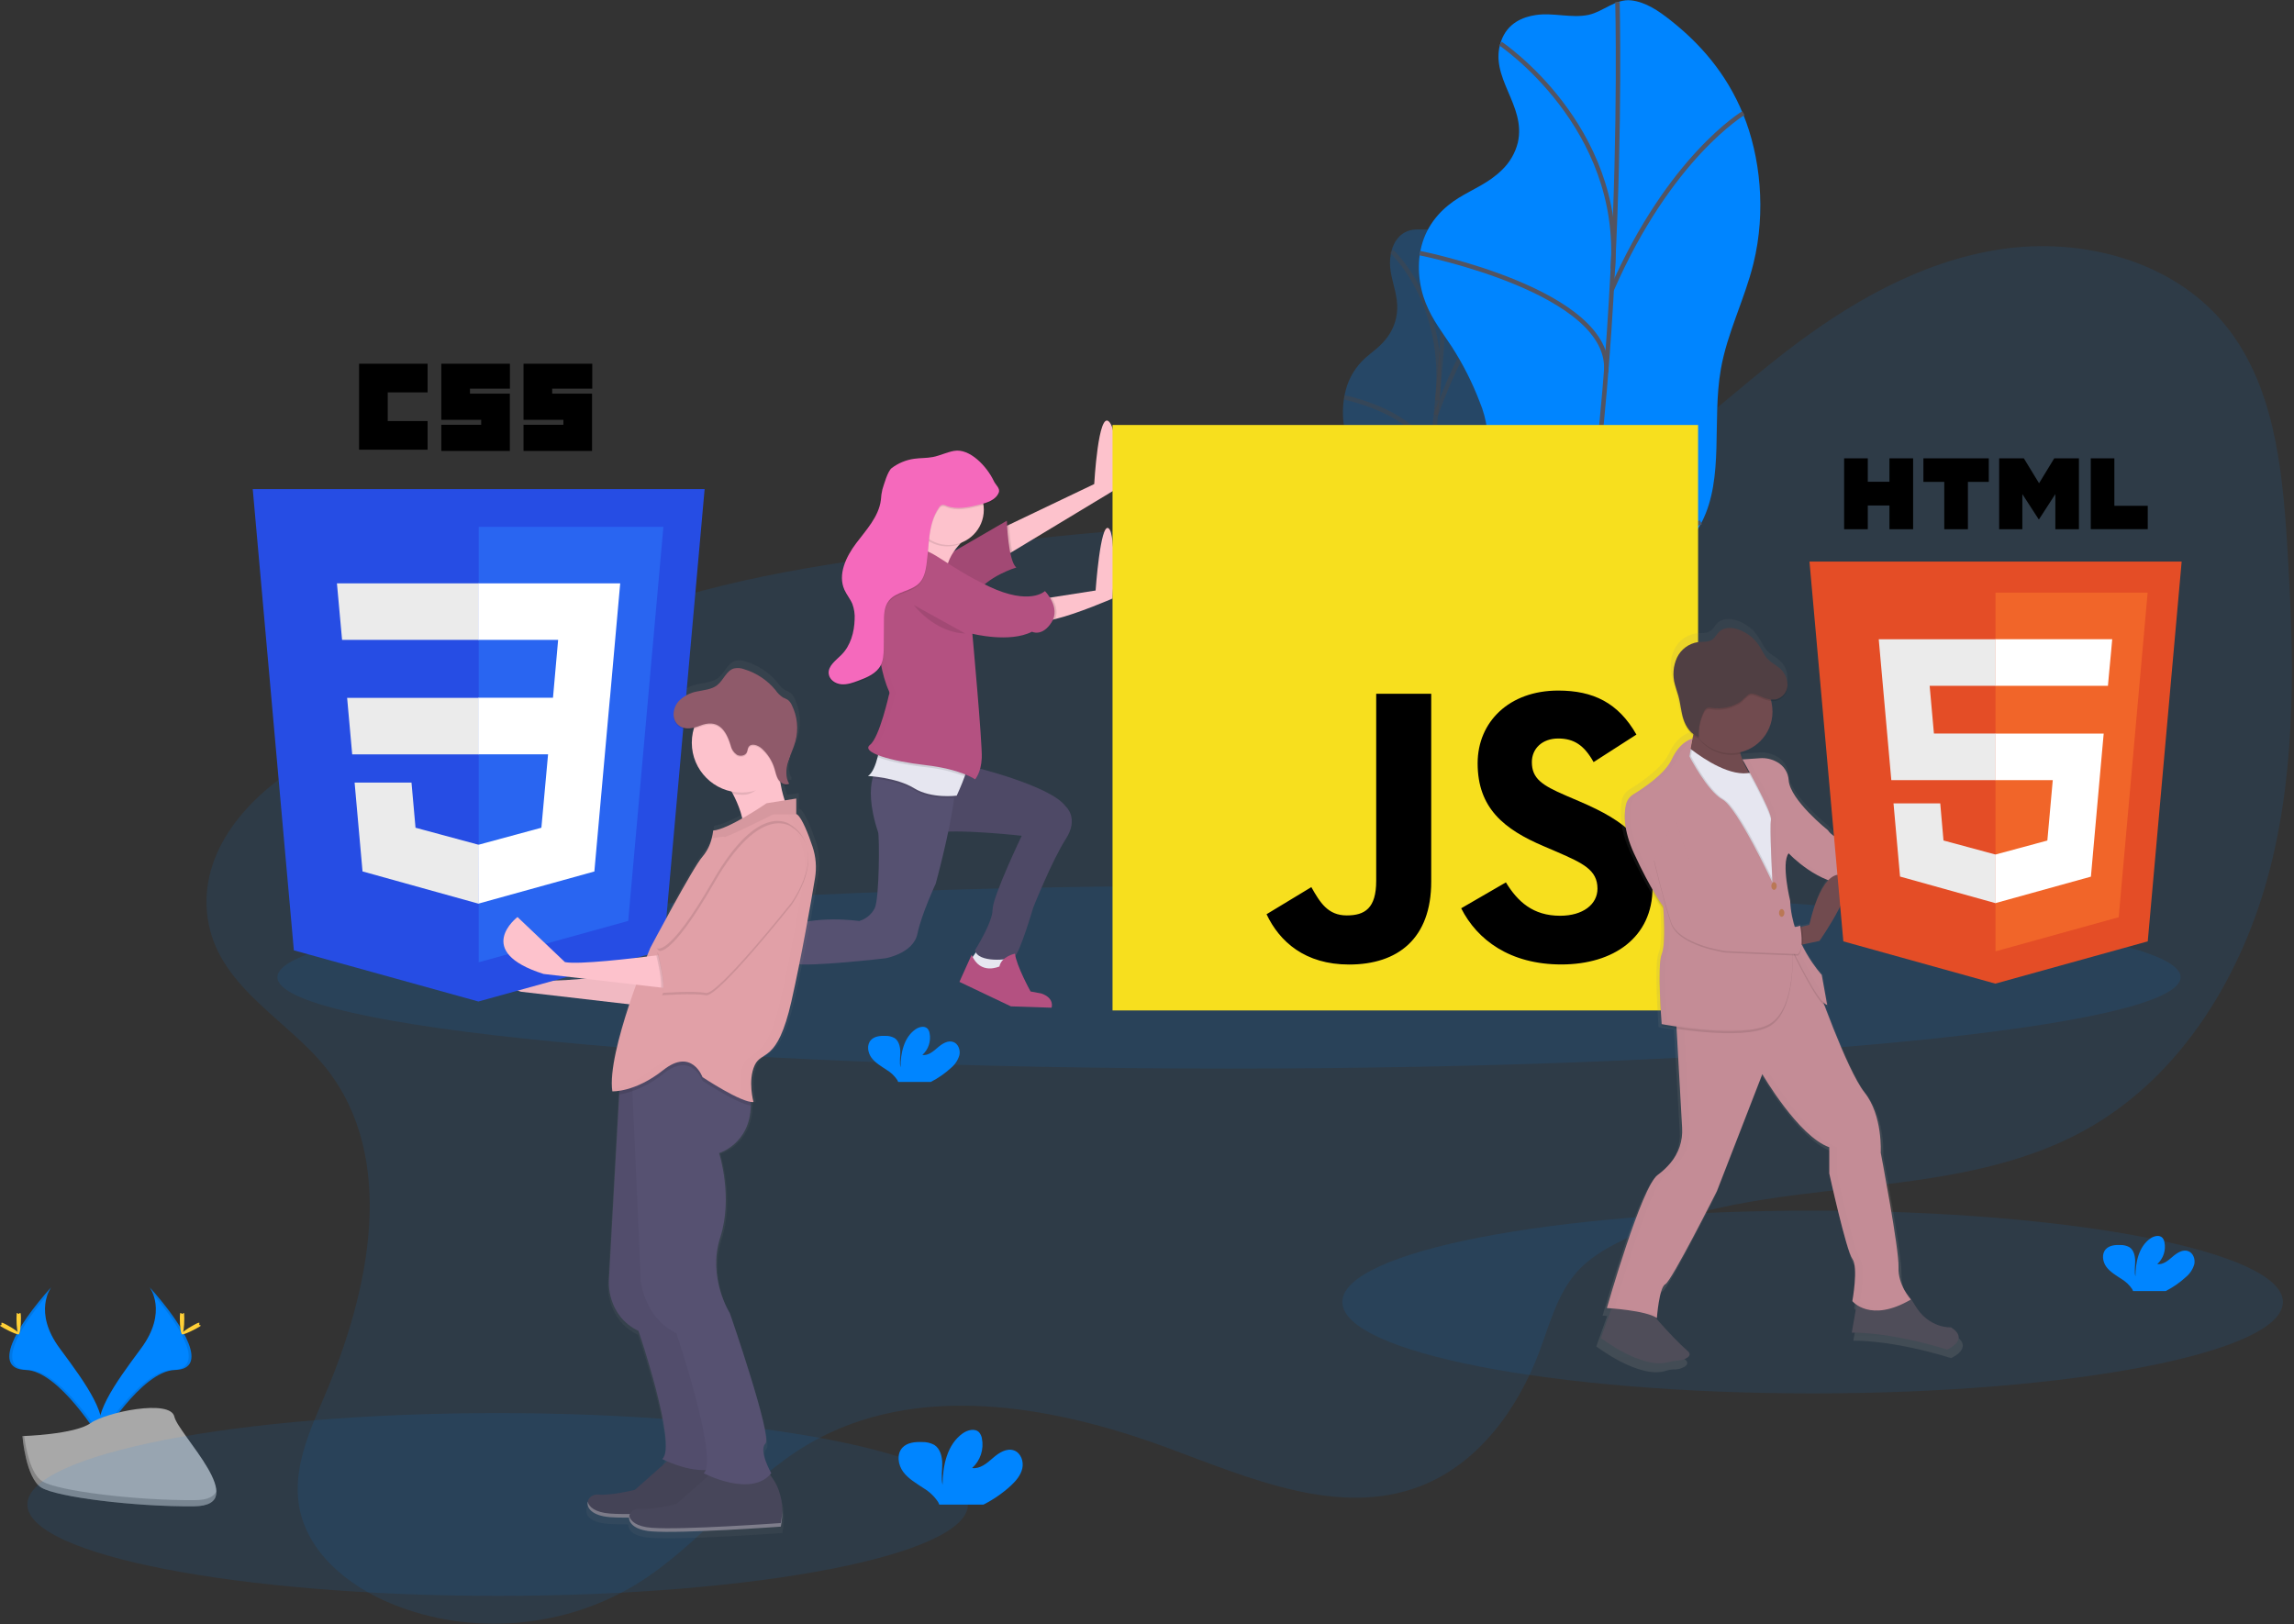 <svg width="1031" height="730" viewBox="0 0 1031 730" fill="none" xmlns="http://www.w3.org/2000/svg">
<rect x="0" y="0" width="1031" height="730" fill="#333333" stroke="none"/>
<g clip-path="url(#clip0)">
<path opacity="0.1" d="M814.66 626.3C931.391 626.3 1026.02 607.908 1026.02 585.22C1026.02 562.532 931.391 544.14 814.66 544.14C697.929 544.14 603.3 562.532 603.3 585.22C603.3 607.908 697.929 626.3 814.66 626.3Z" fill="#0085FF"/>
<g opacity="0.5">
<path opacity="0.5" d="M633.62 103.56C630.77 104.37 627.28 106.48 625.56 112.25C622.19 123.56 630.02 131.25 627.44 143.04C626.724 146.167 625.361 149.111 623.44 151.68C620.29 155.95 616.87 157.97 613.55 160.96C609.339 164.78 606.321 169.735 604.86 175.23C603.259 181.295 603.125 187.653 604.47 193.78C605.65 198.9 607.66 202.63 609.42 206.78C611.608 212.073 613.318 217.552 614.53 223.15C615.195 225.876 615.57 228.665 615.65 231.47C615.6 235.197 615.266 238.914 614.65 242.59L609.86 276.01C609.132 280.38 608.695 284.793 608.55 289.22C608.613 293.657 609.125 298.076 610.08 302.41C611.76 311.25 613.57 320.41 617.42 325.09C621.27 329.77 627.83 328.09 631.86 318.62C635.69 309.56 635.78 297.47 639.16 287.79C644.49 272.54 655.08 270.49 660.96 255.94C666.6 241.94 664.87 224.86 667.73 208.94C669.73 197.53 674.14 187.13 676.73 175.86C680.45 159.63 680.08 142.78 677.11 130.3C674.851 120.046 669.965 110.555 662.93 102.76C660.44 100.01 657.77 97.56 654.64 97.31C651.31 97.05 648.4 101.24 645.11 102.5C641.31 103.99 637.49 102.46 633.62 103.56Z" fill="#0085FF"/>
<path opacity="0.5" d="M651.65 98.16C651.65 98.16 646.01 242.5 622.29 327.61" stroke="#535461" stroke-width="2" stroke-miterlimit="10"/>
<path opacity="0.5" d="M625.42 112.93C625.42 112.93 650.77 136.01 645.96 179.93" stroke="#535461" stroke-width="2" stroke-miterlimit="10"/>
<path opacity="0.5" d="M604.15 178.61C604.15 178.61 645.76 186.98 642.67 211.87" stroke="#535461" stroke-width="2" stroke-miterlimit="10"/>
<path opacity="0.5" d="M677.18 130C677.18 130 660.34 144.74 645.34 186.49" stroke="#535461" stroke-width="2" stroke-miterlimit="10"/>
<path opacity="0.5" d="M660.73 256.18C660.73 256.18 649.24 265.18 640.02 233.67" stroke="#535461" stroke-width="2" stroke-miterlimit="10"/>
<path opacity="0.5" d="M611.15 274.59C611.15 274.59 634.58 271.53 636.74 256.86" stroke="#535461" stroke-width="2" stroke-miterlimit="10"/>
</g>
<path d="M690.26 6.75C684.46 7.61 677.48 10.3 674.61 18.59C668.98 34.85 686.09 47.16 682.15 64.15C680.974 68.826 678.499 73.073 675.01 76.4C669.01 82.31 662.15 84.89 655.65 88.9C649.15 92.91 642.4 99.22 639.35 108.9C636.42 118.21 637.69 128.49 640.74 136.17C643.79 143.85 648.4 149.58 652.52 155.9C657.527 163.679 661.712 171.957 665.01 180.6C666.673 184.54 667.79 188.688 668.33 192.93C668.86 198.13 668.19 203.72 667.52 209.19L661.57 257.93C660.78 264.41 659.98 270.99 660.43 277.23C660.94 284.42 663.07 290.7 665.17 296.83C669.69 310.05 674.53 323.83 683.06 331.11C691.59 338.39 704.97 336.83 712.18 323.29C719.04 310.4 717.78 292.61 723.63 278.76C732.85 256.93 754.53 255.16 764.96 234.44C774.96 214.56 769.37 189.13 773.39 166.03C776.27 149.48 784.07 134.68 788.07 118.39C793.84 94.92 791.07 70.07 783.45 51.39C775.83 32.71 763.78 19.39 750.85 9.16C745.37 4.81 739.56 0.88 733.05 0.16C726.13 -0.61 720.6 5.21 713.95 6.68C706.21 8.29 698.13 5.58 690.26 6.75Z" fill="#0085FF"/>
<path d="M726.94 0.93C726.94 0.93 732.4 212.82 693.38 335.35" stroke="#535461" stroke-width="2" stroke-miterlimit="10"/>
<path d="M674.39 19.61C674.39 19.61 729.59 56.61 724.86 120.77" stroke="#535461" stroke-width="2" stroke-miterlimit="10"/>
<path d="M638.16 113.78C638.16 113.78 725.28 131.04 721.84 167.32" stroke="#535461" stroke-width="2" stroke-miterlimit="10"/>
<path d="M783.55 50.85C783.55 50.85 750.44 70.56 724.36 130.26" stroke="#535461" stroke-width="2" stroke-miterlimit="10"/>
<path d="M764.44 234.72C764.44 234.72 741.74 246.72 718.91 199.11" stroke="#535461" stroke-width="2" stroke-miterlimit="10"/>
<path d="M664.01 255.93C664.01 255.93 712.14 254.2 714.88 232.85" stroke="#535461" stroke-width="2" stroke-miterlimit="10"/>
<path d="M67.25 578.59C67.25 578.59 75.63 589.59 63.38 606.09C51.13 622.59 41.01 636.61 45.12 646.93C45.12 646.93 63.6 616.2 78.64 615.77C93.68 615.34 83.8 597.07 67.25 578.59Z" fill="#0085FF"/>
<path opacity="0.1" d="M67.25 578.59C67.998 579.647 68.591 580.805 69.01 582.03C83.69 599.27 91.5 615.36 77.4 615.77C64.26 616.15 48.5 639.64 44.72 645.58C44.845 646.038 44.995 646.489 45.17 646.93C45.17 646.93 63.65 616.2 78.69 615.77C93.73 615.34 83.8 597.07 67.25 578.59Z" fill="black"/>
<path d="M82.83 592.56C82.83 596.42 82.4 599.56 81.83 599.56C81.26 599.56 80.83 596.43 80.83 592.56C80.83 588.69 81.37 590.56 81.9 590.56C82.43 590.56 82.83 588.7 82.83 592.56Z" fill="#FFD037"/>
<path d="M88.18 597.16C84.79 599.01 81.84 600.16 81.59 599.65C81.34 599.14 83.87 597.3 87.26 595.46C90.65 593.62 89.31 594.96 89.57 595.46C89.83 595.96 91.56 595.31 88.18 597.16Z" fill="#FFD037"/>
<path d="M23.01 578.59C23.01 578.59 14.63 589.59 26.88 606.09C39.13 622.59 49.23 636.6 45.14 646.92C45.14 646.92 26.66 616.19 11.62 615.76C-3.42 615.33 6.44 597.07 23.01 578.59Z" fill="#0085FF"/>
<path opacity="0.1" d="M23.01 578.59C22.28 579.65 21.704 580.808 21.3 582.03C6.62 599.27 -1.19 615.36 12.91 615.77C26.05 616.15 41.81 639.64 45.59 645.58C45.465 646.038 45.315 646.489 45.14 646.93C45.14 646.93 26.66 616.2 11.62 615.77C-3.42 615.34 6.44 597.07 23.01 578.59Z" fill="black"/>
<path d="M7.41 592.56C7.41 596.42 7.84 599.56 8.41 599.56C8.98 599.56 9.41 596.43 9.41 592.56C9.41 588.69 8.87 590.56 8.34 590.56C7.81 590.56 7.41 588.7 7.41 592.56Z" fill="#FFD037"/>
<path d="M2.06 597.16C5.45 599.01 8.4 600.16 8.65 599.65C8.9 599.14 6.37 597.3 2.98 595.46C-0.41 593.62 0.93 594.96 0.67 595.46C0.41 595.96 -1.32 595.31 2.06 597.16Z" fill="#FFD037"/>
<path d="M10.08 645.49C10.08 645.49 33.51 644.77 40.57 639.74C47.63 634.71 76.57 628.74 78.36 636.74C80.15 644.74 113.57 676.85 87.12 677.06C60.67 677.27 25.66 672.94 18.61 668.65C11.56 664.36 10.08 645.49 10.08 645.49Z" fill="#A8A8A8"/>
<path opacity="0.2" d="M87.59 674.28C61.14 674.49 26.13 670.16 19.08 665.87C13.71 662.6 11.57 650.87 10.86 645.46H10.08C10.08 645.46 11.56 664.36 18.61 668.65C25.66 672.94 60.67 677.28 87.12 677.06C94.76 677 97.39 674.28 97.25 670.26C96.19 672.72 93.28 674.24 87.59 674.28Z" fill="black"/>
<path d="M982.36 574.04C984.193 572.546 985.528 570.53 986.19 568.26C986.69 565.96 985.71 563.21 983.51 562.37C981.05 561.43 978.42 563.13 976.43 564.86C974.44 566.59 972.15 568.55 969.54 568.18C970.881 566.964 971.885 565.421 972.453 563.702C973.021 561.983 973.133 560.146 972.78 558.37C972.667 557.634 972.356 556.943 971.88 556.37C970.51 554.91 968.04 555.54 966.4 556.69C961.2 560.35 959.75 567.41 959.72 573.77C959.2 571.48 959.64 569.09 959.62 566.77C959.6 564.45 958.96 561.77 956.98 560.55C955.752 559.89 954.373 559.563 952.98 559.6C950.64 559.51 948.04 559.75 946.44 561.46C944.44 563.58 944.97 567.15 946.7 569.46C948.43 571.77 951.05 573.26 953.47 574.88C955.409 576.033 957.064 577.609 958.31 579.49C958.457 579.751 958.577 580.026 958.67 580.31H973.32C976.602 578.637 979.643 576.528 982.36 574.04Z" fill="#0085FF"/>
<path opacity="0.1" d="M146.73 480.32C178.55 520.78 166.19 579.89 145.97 627.22C139.2 643.07 131.54 659.84 134.4 676.83C137.89 697.61 156.4 712.83 175.92 720.83C211.42 735.51 253.92 732.01 286.53 711.72C314.72 694.18 334.91 665.66 363.58 648.92C411.58 620.92 472.64 631.49 524.74 650.78C561.6 664.43 601.9 682.19 638.53 667.92C664.3 657.92 682.12 633.45 691.83 607.55C696.52 595.04 699.92 581.55 708.83 571.55C714.15 565.66 721.09 561.47 728.21 557.95C793.21 525.74 875.21 542.95 938.29 507.27C980.9 483.15 1008.18 437.64 1020.29 390.19C1032.4 342.74 1030.96 292.98 1027.89 244.12C1025.71 209.39 1021.8 172.32 999.61 145.51C976.14 117.16 935.85 106.61 899.44 112C863.03 117.39 830.01 136.69 801.01 159.31C764.72 187.58 731.07 222.79 686.51 234.25C656.17 242.05 624.25 237.78 592.95 236.31C540.63 233.84 488.3 239.31 436.27 245.31C386.46 251.07 336.27 257.41 288.84 273.61C255.26 285.08 228.34 305.89 196.63 320.43C175.96 329.91 153.42 332.53 133.86 344.6C109.75 359.47 87.66 385.34 93.86 415.6C99.68 444.41 129.83 458.85 146.73 480.32Z" fill="#0085FF"/>
<path opacity="0.1" d="M552.35 480.3C788.546 480.3 980.02 461.908 980.02 439.22C980.02 416.532 788.546 398.14 552.35 398.14C316.154 398.14 124.68 416.532 124.68 439.22C124.68 461.908 316.154 480.3 552.35 480.3Z" fill="#0085FF"/>
<path opacity="0.1" d="M223.66 717.3C340.391 717.3 435.02 698.908 435.02 676.22C435.02 653.532 340.391 635.14 223.66 635.14C106.929 635.14 12.3 653.532 12.3 676.22C12.3 698.908 106.929 717.3 223.66 717.3Z" fill="#0085FF"/>
<path d="M439.72 426.41L436.37 431.28C436.37 431.28 440.02 436.15 440.37 436.76C440.72 437.37 451.02 436.46 451.02 436.46L451.93 432.81L450.41 428.55L439.72 426.41Z" fill="#E6E6F0"/>
<path d="M327.09 423.67L320.39 424.88L324.65 433.11L329.22 435.54L333.48 438.58L334.7 435.24L331.65 428.84L327.09 423.67Z" fill="#FDC2CC"/>
<path d="M436.68 344.52C436.68 344.52 472.3 353.04 478.99 362.52C478.99 362.52 485.08 367.7 478.99 377.13C472.9 386.56 464.38 407.88 464.38 407.88C464.38 407.88 458.29 428.58 455.86 430.1C453.43 431.62 439.42 432.84 438.2 427.1C438.2 427.1 446.11 414.62 446.11 408.83C446.11 403.04 459.2 375.65 459.2 375.65C459.2 375.65 429.37 372.3 419.93 374.43C410.49 376.56 424.2 341.17 436.68 344.52Z" fill="#565171"/>
<path opacity="0.1" d="M436.68 344.52C436.68 344.52 472.3 353.04 478.99 362.52C478.99 362.52 485.08 367.7 478.99 377.13C472.9 386.56 464.38 407.88 464.38 407.88C464.38 407.88 458.29 428.58 455.86 430.1C453.43 431.62 439.42 432.84 438.2 427.1C438.2 427.1 446.11 414.62 446.11 408.83C446.11 403.04 459.2 375.65 459.2 375.65C459.2 375.65 429.37 372.3 419.93 374.43C410.49 376.56 424.2 341.17 436.68 344.52Z" fill="black"/>
<path d="M429.37 352.74C429.3 354.51 429.11 356.5 428.84 358.64C426.89 374.14 420.54 397.19 420.54 397.19C420.54 397.19 414.15 410.89 412.32 419.72C410.49 428.55 398.01 430.72 398.01 430.72C398.01 430.72 363.91 434.72 356.91 433.16C349.91 431.6 338.91 437.73 333.47 436.81C328.03 435.89 324.64 423.11 324.64 423.11C334.082 423.165 343.425 421.194 352.04 417.33C366.04 410.94 386.14 413.98 386.14 413.98C387.639 413.545 389.034 412.807 390.237 411.813C391.441 410.819 392.429 409.59 393.14 408.2C395.27 403.63 395.27 375.93 394.66 374.1C390.66 362.1 390.99 354.4 392.14 349.91C392.525 347.949 393.391 346.114 394.66 344.57L429.37 352.74Z" fill="#565171"/>
<path opacity="0.1" d="M429.37 352.74C429.3 354.51 429.11 356.5 428.84 358.64C425.78 358.88 417.2 359.11 410.84 355.18C404.84 351.5 396.11 350.25 392.18 349.86C392.565 347.899 393.431 346.064 394.7 344.52L429.37 352.74Z" fill="black"/>
<path d="M433.58 348.93C432.16 352.93 429.98 357.62 429.98 357.62C429.98 357.62 418.72 359.14 410.8 354.27C402.88 349.4 390.1 348.79 390.1 348.79C392.17 347.52 393.57 343.66 394.44 340.28C394.926 338.369 395.306 336.433 395.58 334.48C395.58 334.48 433.02 342.09 434.58 343.31C435.16 343.79 434.54 346.21 433.58 348.93Z" fill="#E6E6F0"/>
<path d="M500.3 220.62L454.89 248.03L450.38 250.75V237.36L453.51 235.86L491.78 217.57C491.78 217.57 493.61 184.39 498.48 189.57C503.35 194.75 500.3 220.62 500.3 220.62Z" fill="#FDC2CC"/>
<path opacity="0.1" d="M454.89 248.03L450.38 250.75V237.36L453.51 235.86C453.717 239.941 454.178 244.006 454.89 248.03Z" fill="black"/>
<path d="M419.94 252.93L452.51 234.06C452.51 234.06 453.12 252.33 456.77 255.06C456.77 255.06 443.38 259.06 438.2 267.54L419.94 252.93Z" fill="#B45181"/>
<path opacity="0.1" d="M419.94 252.93L452.51 234.06C452.51 234.06 453.12 252.33 456.77 255.06C456.77 255.06 443.38 259.06 438.2 267.54L419.94 252.93Z" fill="black"/>
<path d="M500.01 269.02C500.01 269.02 484.52 275.77 474.26 278.25C471.951 278.946 469.537 279.224 467.13 279.07C460.13 277.85 468.96 269.07 468.96 269.07L472.64 268.5L492.4 265.42C492.4 265.42 494.53 234.98 498.18 237.42C501.83 239.86 500.01 269.02 500.01 269.02Z" fill="#FDC2CC"/>
<path d="M434.55 241.62C434.55 241.62 421.46 251.36 426.33 263.54C431.2 275.72 401.06 256.23 401.06 256.23C401.06 256.23 410.8 241.62 412.93 230.66C415.06 219.7 434.55 241.62 434.55 241.62Z" fill="#FDC2CC"/>
<path opacity="0.1" d="M433.58 348.93C427.918 346.798 422.001 345.419 415.98 344.83C407.18 343.83 399.12 342.14 394.45 340.28C394.936 338.369 395.316 336.433 395.59 334.48C395.59 334.48 433.03 342.09 434.59 343.31C435.16 343.79 434.54 346.21 433.58 348.93Z" fill="black"/>
<path opacity="0.1" d="M474.25 278.25C471.941 278.946 469.527 279.224 467.12 279.07C460.12 277.85 468.95 269.07 468.95 269.07L472.63 268.5C474.17 270.87 475.74 274.57 474.25 278.25Z" fill="black"/>
<path d="M413.24 247.1C413.24 247.1 401.37 246.8 397.11 251.67C392.85 256.54 393.76 269.67 393.76 269.67C393.76 269.67 392.87 295.96 399.54 310.67C399.76 311.145 399.785 311.687 399.61 312.18C399.54 312.36 399.54 312.25 399.54 312.25C399.54 312.25 395.28 331.43 391.02 334.78C386.76 338.13 400.15 342.09 416.02 343.91C431.89 345.73 438.24 350.3 438.24 350.3C438.24 350.3 440.98 347.3 441.24 340.56C441.5 333.82 437.01 284.85 437.01 284.85C437.01 284.85 453.75 289.11 463.8 283.94C463.8 283.94 468.37 286.38 472.63 279.68C476.89 272.98 469.63 265.68 469.63 265.68C469.63 265.68 462.93 272.38 444.36 263.55C425.79 254.72 419.01 246.8 413.24 247.1Z" fill="#B45181"/>
<path d="M322.22 424.28H318.57V429.46L322.22 437.68C322.22 437.68 327.09 438.59 327.4 438.59C327.71 438.59 331.66 437.68 331.66 437.68L332.88 435.55C332.88 435.55 319.48 430.36 322.22 424.28Z" fill="#E6E6F0"/>
<path d="M436.68 429.15L431.2 441.33L454.34 452.33L472.61 452.94C472.61 452.94 474.13 448.68 468.04 446.55L463.17 445.64C463.17 445.64 456.78 434.07 456.17 428.64C456.17 428.64 450.08 429.86 449.17 434.42C449.16 434.32 440.64 438.58 436.68 429.15Z" fill="#B45181"/>
<path d="M319.48 423.06L317.62 424.58L309.44 431.28L328.31 456.28C328.31 456.28 338.96 460.85 343.84 456.28C343.84 456.28 346.84 453.28 340.19 450.8C340.19 450.8 335.01 451.71 335.01 446.54C335.01 441.37 336.23 435.89 338.01 434.67C338.01 434.67 333.44 433.15 332.23 434.37C331.299 435.396 330.481 436.519 329.79 437.72C329.79 437.72 318.87 433.41 319.48 423.06Z" fill="#B45181"/>
<path opacity="0.1" d="M412.33 231.27C412.021 232.814 411.613 234.338 411.11 235.83C412.691 239.634 415.693 242.671 419.478 244.298C423.263 245.924 427.532 246.011 431.38 244.54C432.183 243.712 433.041 242.94 433.95 242.23C433.95 242.23 414.46 220.31 412.33 231.27Z" fill="black"/>
<path opacity="0.1" d="M410.65 271.93C410.65 271.93 420.09 284.41 433.79 284.72Z" fill="black"/>
<g opacity="0.1">
<path opacity="0.1" d="M467.07 284.15C466.878 284.096 466.69 284.026 466.51 283.94C466.217 284.093 465.917 284.237 465.61 284.37C466.104 284.36 466.595 284.286 467.07 284.15Z" fill="black"/>
<path opacity="0.1" d="M470.31 266.93C469.979 266.505 469.625 266.097 469.25 265.71C469.25 265.71 467.25 267.71 462.31 268.09C465.031 268.36 467.777 267.962 470.31 266.93V266.93Z" fill="black"/>
<path opacity="0.1" d="M439.72 284.85L439.78 285.5C443.796 286.244 447.877 286.579 451.96 286.5C447.836 286.35 443.737 285.797 439.72 284.85V284.85Z" fill="black"/>
<path opacity="0.1" d="M418.72 343.93C402.89 342.1 389.5 338.15 393.72 334.8C397.94 331.45 402.24 312.27 402.24 312.27C402.24 312.27 402.24 312.38 402.31 312.2C402.485 311.707 402.46 311.165 402.24 310.69C395.57 295.94 396.46 269.69 396.46 269.69C396.46 269.69 395.55 256.6 399.81 251.69C402.98 248.06 410.37 247.31 413.94 247.16C413.607 247.134 413.273 247.134 412.94 247.16C412.94 247.16 401.07 246.86 396.81 251.73C392.55 256.6 393.46 269.73 393.46 269.73C393.46 269.73 392.57 296.02 399.24 310.73C399.46 311.205 399.485 311.747 399.31 312.24C399.24 312.42 399.24 312.31 399.24 312.31C399.24 312.31 395.01 331.43 390.71 334.78C386.41 338.13 399.84 342.09 415.71 343.91C431.58 345.73 437.93 350.3 437.93 350.3C438.249 349.918 438.53 349.506 438.77 349.07C435.68 347.58 429.32 345.13 418.72 343.93Z" fill="black"/>
</g>
<path d="M426.33 244.97C435.073 244.97 442.16 237.883 442.16 229.14C442.16 220.397 435.073 213.31 426.33 213.31C417.587 213.31 410.5 220.397 410.5 229.14C410.5 237.883 417.587 244.97 426.33 244.97Z" fill="#FDC2CC"/>
<path opacity="0.1" d="M448.86 222.06C447.55 225.34 443.64 226.58 440.21 227.43C435.31 228.63 430.03 229.81 425.34 227.95C424.732 227.609 424.031 227.472 423.34 227.56C422.783 227.783 422.318 228.189 422.02 228.71C416.85 236.07 417.69 245.88 416.35 254.78C415.93 257.55 415.22 260.41 413.35 262.48C409.71 266.48 402.84 266.33 399.49 270.58C397.28 273.38 397.26 277.27 397.28 280.84C397.28 284.647 397.247 288.457 397.18 292.27C397.12 294.77 397 297.36 395.87 299.58C393.95 303.34 389.67 305.13 385.72 306.58C383.26 307.5 380.72 308.43 378.08 308.18C375.44 307.93 372.8 306.18 372.46 303.54C371.99 299.96 375.68 297.46 378.22 294.88C382.28 290.77 383.95 284.79 384.1 279.01C384.243 276.676 383.902 274.337 383.1 272.14C382.17 269.87 380.51 267.96 379.51 265.72C376.43 258.82 380.23 250.84 384.78 244.8C389.33 238.76 394.92 232.87 395.89 225.38C395.975 223.759 396.206 222.149 396.58 220.57C397.28 218.39 398.94 212.37 400.77 210.99C403.7 208.783 407.139 207.352 410.77 206.83C413.58 206.42 416.45 206.57 419.24 206.03C422.5 205.4 425.53 203.85 428.79 203.27C435.84 202.02 443.49 210.21 446.58 216.67C447.43 218.65 449.66 220.05 448.86 222.06Z" fill="black"/>
<path d="M448.86 221.45C447.55 224.73 443.64 225.97 440.21 226.82C435.31 228.02 430.03 229.2 425.34 227.34C424.732 226.999 424.031 226.862 423.34 226.95C422.783 227.173 422.318 227.579 422.02 228.1C416.85 235.46 417.69 245.27 416.35 254.17C415.93 256.94 415.22 259.8 413.35 261.87C409.71 265.87 402.84 265.72 399.49 269.97C397.28 272.77 397.26 276.66 397.28 280.23C397.28 284.037 397.247 287.847 397.18 291.66C397.12 294.16 397 296.75 395.87 298.97C393.95 302.73 389.67 304.52 385.72 305.97C383.26 306.89 380.72 307.82 378.08 307.57C375.44 307.32 372.8 305.57 372.46 302.93C371.99 299.35 375.68 296.85 378.22 294.27C382.28 290.16 383.95 284.18 384.1 278.4C384.243 276.066 383.902 273.727 383.1 271.53C382.17 269.26 380.51 267.35 379.51 265.11C376.43 258.21 380.23 250.23 384.78 244.19C389.33 238.15 394.92 232.26 395.89 224.77C395.975 223.149 396.206 221.539 396.58 219.96C397.28 217.78 398.94 211.76 400.77 210.38C403.7 208.173 407.139 206.742 410.77 206.22C413.58 205.81 416.45 205.96 419.24 205.42C422.5 204.79 425.53 203.24 428.79 202.66C435.84 201.41 443.49 209.6 446.58 216.06C447.43 218.04 449.66 219.44 448.86 221.45Z" fill="#F569BC"/>
<path d="M500.01 191.02H763.18V454.17H500.01V191.02Z" fill="#F7DF1E"/>
<path d="M569.22 410.93L589.36 398.74C593.25 405.63 596.78 411.46 605.26 411.46C613.39 411.46 618.51 408.28 618.51 395.92V311.83H643.24V396.26C643.24 421.87 628.24 433.53 606.32 433.53C586.54 433.53 575.06 423.28 569.23 410.92L569.22 410.93ZM656.67 408.27L676.8 396.61C682.1 405.27 688.99 411.61 701.18 411.61C711.43 411.61 717.96 406.49 717.96 399.42C717.96 390.94 711.25 387.94 699.96 382.99L693.78 380.34C675.94 372.75 664.1 363.21 664.1 343.07C664.1 324.52 678.23 310.39 700.31 310.39C716.03 310.39 727.31 315.87 735.46 330.17L716.21 342.54C711.97 334.94 707.38 331.94 700.31 331.94C693.07 331.94 688.47 336.53 688.47 342.54C688.47 349.96 693.06 352.96 703.66 357.54L709.84 360.19C730.84 369.19 742.7 378.38 742.7 399.05C742.7 421.31 725.21 433.5 701.7 433.5C678.7 433.5 663.9 422.5 656.7 408.24" fill="black"/>
<path d="M878.62 600.21C878.62 600.21 868.35 600.93 862.01 589.93C860.771 587.715 859.306 585.634 857.64 583.72C855.593 580.364 854.53 576.501 854.57 572.57C854.92 564.42 846.42 519.78 846.42 519.78C846.42 519.78 847.48 502.78 838.98 492.15C833.38 485.15 825.33 465.15 820.48 452.23C820.805 452.52 821.197 452.726 821.62 452.83L821.42 451.72H821.62L819.11 437.93C815.456 433.729 812.375 429.062 809.95 424.05L810.52 423.93L818.04 422.35C818.04 422.35 830.26 404.98 831.04 396.44H832.04H833.45C844.761 396.378 856.067 396.969 867.31 398.21V398.21C867.31 398.16 867.23 397.94 867.13 397.59C866.654 395.871 866.287 394.125 866.03 392.36H866.73L873.73 391.9C873.73 391.9 897.82 364.98 888.96 360.02C880.1 355.06 870.89 382.34 870.89 382.34L867.89 382.88L867.08 383.03C867.16 382.91 867.24 382.8 867.33 382.69C867.42 382.58 828.01 380.93 821.94 371.35C821.94 371.35 804.58 357.53 803.87 348.35C803.742 346.445 803.092 344.613 801.992 343.054C800.891 341.494 799.382 340.268 797.63 339.51C795.485 338.486 793.11 338.041 790.74 338.22L782.61 338.78L783.18 339.78H782.95C782.44 338.611 782.012 337.408 781.67 336.18H781.84C781.78 335.93 781.73 335.68 781.68 335.43C784.172 334.842 786.52 333.761 788.586 332.249C790.652 330.737 792.393 328.826 793.707 326.629C795.021 324.432 795.881 321.994 796.235 319.459C796.589 316.924 796.431 314.343 795.77 311.87C796.565 311.972 797.372 311.948 798.16 311.8C801.16 311.19 803.27 308.15 803.35 305.11C803.35 304.91 803.35 304.71 803.35 304.52C803.35 304.52 803.35 304.44 803.35 304.4C803.32 302.872 802.95 301.371 802.267 300.004C801.583 298.638 800.604 297.44 799.4 296.5C797.78 295.15 795.84 294.19 794.4 292.69C792.65 290.9 791.69 288.5 790.33 286.39C788.052 282.9 784.673 280.271 780.73 278.92C777.8 277.92 774.2 277.82 771.95 279.92C770.79 281.01 770.12 282.59 768.82 283.51C766.95 284.85 764.41 284.45 762.12 284.72C760.046 285.039 758.083 285.864 756.404 287.121C754.724 288.378 753.38 290.03 752.49 291.93C751.367 294.309 750.826 296.921 750.91 299.55C750.885 301.354 751.1 303.153 751.55 304.9C751.99 306.64 752.64 308.32 753.12 310.06C754.12 313.66 754.35 317.45 755.5 321C756.273 323.635 757.815 325.978 759.93 327.73L759.59 329.19C759.37 329.19 753.85 330.42 750.04 338.75C747.04 345.32 736.83 352.1 732.34 354.84C731.503 355.352 730.776 356.027 730.202 356.823C729.629 357.62 729.22 358.523 729 359.48C728.569 361.412 728.377 363.391 728.43 365.37C728.35 369.64 729.24 375.55 732.67 383.04C740.46 400.04 746.13 407.48 746.13 407.48C746.13 407.48 746.56 412.69 746.59 418.18C746.59 422.27 746.29 426.34 745.42 428.38C744.68 430.1 744.42 434.49 744.48 439.51C744.48 449.13 745.42 461.68 745.42 461.68C745.42 461.68 748.13 462.2 752.32 462.81L754.93 508.73C755.258 514.291 753.472 519.77 749.93 524.07C748.099 526.331 745.985 528.348 743.64 530.07C736.2 535.38 720.26 591.36 720.26 591.36C720.26 591.36 721.04 591.36 722.32 591.51L717.42 605.18C717.42 605.18 737 620.18 748.91 616.08C750.2 615.66 751.554 615.47 752.91 615.52C755.26 615.52 760.29 613.66 757.49 611.21C752.083 606.231 746.984 600.928 742.22 595.33C742.603 595.517 742.971 595.735 743.32 595.98V595.87L743.49 595.98C743.49 595.98 743.49 595.43 743.62 594.53L743.45 594.47C743.81 590.79 744.95 581.47 747.21 580.39C750.04 578.97 770.95 537.52 770.95 537.52L791.85 483.67C791.85 483.67 808.5 512.37 822.67 517.32V529.32C822.67 529.32 830.46 564.75 833.3 568.64C836.14 572.53 833.3 588.12 833.3 588.12C833.86 588.761 834.502 589.326 835.21 589.8L832.94 602.64C832.94 602.64 849.24 601.93 876.87 610.43C876.85 610.48 887.48 605.88 878.62 600.21ZM813.44 414.93L809.99 415.79L809.31 415.96C809.24 415.53 809.19 415.28 809.19 415.28C808.398 415.637 807.547 415.844 806.68 415.89C805.457 412.016 804.751 407.998 804.58 403.94C803.419 399.083 802.713 394.128 802.47 389.14C802.47 386.56 802.9 384.31 803.87 383.04L805.02 383.13L805.82 383.89L805.88 383.94L806.29 384.31L806.72 384.69L806.79 384.75L807.25 385.16L807.33 385.23L807.8 385.63L808.33 386.07L808.45 386.17L809.01 386.62L809.56 387.06L809.69 387.16L810.3 387.62L810.43 387.71L811.01 388.14L811.11 388.21L811.77 388.68L811.93 388.79L812.63 389.27H812.69L813.37 389.72L813.53 389.83L814.26 390.3L814.42 390.4L815.1 390.82L815.23 390.9L816.01 391.36L816.2 391.47L817.01 391.92H817.07L817.86 392.34L818.05 392.44L818.89 392.86L819.06 392.94L819.84 393.3L819.99 393.37L820.87 393.75L821.08 393.84L821.99 394.21C816.34 400.43 813.44 414.93 813.44 414.93Z" fill="url(#paint0_linear)"/>
<path d="M726.06 583.09L719.49 601.42C719.49 601.42 737.49 615.22 749.19 612.36C750.953 611.921 752.749 611.63 754.56 611.49C756.98 611.31 761.15 609.54 758.56 607.3C750.26 600.04 739.19 586.55 739.19 586.55L726.06 583.09Z" fill="#4F4D59"/>
<path d="M835.35 581.36L832.24 599C832.24 599 848.15 598.31 875.13 606.61C875.13 606.61 885.51 602.11 876.86 596.61C876.86 596.61 866.86 597.3 860.61 586.61C854.36 575.92 850.61 577.27 850.61 577.27L835.35 581.36Z" fill="#4F4D59"/>
<path d="M753.01 453.4L756.01 507.08C756.339 512.8 754.443 518.425 750.72 522.78C749.038 524.779 747.12 526.569 745.01 528.11C737.75 533.3 722.18 587.94 722.18 587.94C722.18 587.94 739.82 588.94 744.66 592.44C744.66 592.44 745.66 578.61 748.46 577.22C751.26 575.83 771.63 535.37 771.63 535.37L792.04 482.8C792.04 482.8 808.29 510.8 822.13 515.66V527.42C822.13 527.42 829.74 562.01 832.51 565.81C835.28 569.61 832.51 584.81 832.51 584.81C832.51 584.81 840.51 594.81 858.79 584.12C858.79 584.12 852.91 577.55 853.26 569.59C853.61 561.63 845.26 518.06 845.26 518.06C845.26 518.06 846.26 501.46 838 491.06C829.74 480.66 816.01 440.93 816.01 440.93L806.49 420.45L753.01 453.4Z" fill="#C48C96"/>
<g opacity="0.1">
<path opacity="0.1" d="M725.54 587.93C725.54 587.93 741.1 533.29 748.37 528.1C750.6 526.465 752.616 524.557 754.37 522.42C757.919 518.124 759.706 512.642 759.37 507.08L756.32 453.39L807.32 421.95L806.63 420.46L753.21 453.4L756.26 507.09C756.596 512.652 754.809 518.134 751.26 522.43C749.506 524.567 747.49 526.475 745.26 528.11C738.01 533.29 722.43 587.93 722.43 587.93C722.43 587.93 740.07 588.93 744.91 592.43C744.91 592.43 744.91 591.89 745.04 591.02C738.23 588.68 725.54 587.93 725.54 587.93Z" fill="black"/>
<path opacity="0.1" d="M835.87 584.82C835.87 584.82 838.64 569.6 835.87 565.82C833.1 562.04 825.49 527.43 825.49 527.43V515.65C811.66 510.81 795.4 482.79 795.4 482.79L794.2 485.93C798.89 493.37 811.4 511.83 822.39 515.67V527.43C822.39 527.43 830 562.02 832.77 565.82C835.54 569.62 832.77 584.82 832.77 584.82C832.77 584.82 836.63 589.68 845.15 589.02C838.78 588.49 835.87 584.82 835.87 584.82Z" fill="black"/>
</g>
<path d="M872.01 393.22L865.22 393.67L861.64 393.91V385.26L866.34 384.41L869.25 383.88C869.25 383.88 878.25 357.25 886.89 362.09C895.53 366.93 872.01 393.22 872.01 393.22Z" fill="#714B4F"/>
<path d="M763.07 321.93C763.07 321.93 758.57 339.22 757.19 349.93C755.81 360.64 789.35 352.01 789.35 352.01C789.35 352.01 776.55 336.45 783.82 328.15L763.07 321.93Z" fill="#714B4F"/>
<path d="M799.38 393.93L800.07 400.5L789.35 399.81L778.63 390.47L767.91 360.37L761.01 349.64L755.82 343.07L757.9 335.07C757.9 335.07 758.85 335.9 760.45 337.12C765.72 341.12 778.07 349.53 787.1 347.21C787.517 347.105 787.928 346.974 788.33 346.82L801.82 369.99L799.38 393.93Z" fill="#E6E6F0"/>
<path opacity="0.1" d="M760.65 333.04C760.65 333.04 755.12 334.04 751.31 342.38C748.39 348.76 738.51 355.38 734.1 358.05C733.259 358.564 732.529 359.241 731.953 360.041C731.378 360.841 730.969 361.749 730.75 362.71C729.86 366.65 729.52 374 734.36 384.57C741.97 401.17 747.5 408.43 747.5 408.43C747.5 408.43 748.88 425.03 746.81 429.87C744.74 434.71 746.81 461.34 746.81 461.34C746.81 461.34 783.12 468.26 795.23 461.34C807.34 454.42 805.61 427.79 805.61 427.79C805.61 427.79 817.02 452 821.17 452.69L818.75 439.2C818.75 439.2 805.26 424.67 804.57 406C804.57 406 800.42 389.05 803.88 384.56C803.88 384.56 862.33 389.4 865.79 385.25C865.79 385.25 827.4 383.52 821.52 374.18C821.52 374.18 804.57 360.69 803.88 351.7C803.779 350.012 803.25 348.378 802.342 346.952C801.434 345.526 800.177 344.355 798.69 343.55C796.338 342.212 793.638 341.609 790.94 341.82L783.13 342.36C783.13 342.36 796.62 366.22 795.93 369.36C795.24 372.5 796.62 397.72 796.62 397.72C796.62 397.72 781.01 364.17 774.14 360.37C767.27 356.57 759.26 340.93 759.26 340.93L760.64 333.03" fill="black"/>
<path opacity="0.1" d="M799.38 393.93L800.07 400.5L789.35 399.81L778.63 390.47L767.91 360.37L761.01 349.64L755.82 343.07L757.9 335.07C757.9 335.07 758.85 335.9 760.45 337.12L759.97 339.85C759.97 339.85 767.97 355.47 774.84 359.28C781.71 363.09 797.32 396.63 797.32 396.63C797.32 396.63 795.94 371.38 796.63 368.27C797.1 366.16 791.04 354.5 787.1 347.21C787.517 347.105 787.928 346.974 788.33 346.82L801.82 369.99L799.38 393.93Z" fill="black"/>
<path opacity="0.1" d="M865.22 393.67L861.64 393.91V385.26L866.34 384.41C864.7 386.58 864.76 390.42 865.22 393.67Z" fill="black"/>
<path d="M760.65 332.01C760.65 332.01 755.12 333.01 751.31 341.35C748.39 347.73 738.51 354.35 734.1 357.02C733.259 357.534 732.529 358.211 731.953 359.011C731.378 359.811 730.969 360.719 730.75 361.68C729.86 365.62 729.52 372.97 734.36 383.54C741.97 400.14 747.5 407.4 747.5 407.4C747.5 407.4 748.88 424 746.81 428.84C744.74 433.68 746.81 460.31 746.81 460.31C746.81 460.31 783.12 467.23 795.23 460.31C807.34 453.39 805.61 426.76 805.61 426.76C805.61 426.76 817.01 450.93 821.17 451.67L818.75 438.18C818.75 438.18 805.26 423.65 804.57 404.98C804.57 404.98 800.42 388.03 803.88 383.54C803.88 383.54 817.37 398.07 832.59 397.72C843.681 397.653 854.766 398.231 865.79 399.45C865.79 399.45 862.33 388.38 865.79 384.23C865.79 384.23 827.4 382.5 821.52 373.16C821.52 373.16 804.57 359.67 803.88 350.68C803.779 348.992 803.25 347.358 802.342 345.932C801.434 344.506 800.177 343.335 798.69 342.53C796.338 341.192 793.638 340.589 790.94 340.8L783.13 341.34C783.13 341.34 796.62 365.2 795.93 368.34C795.24 371.48 796.62 396.7 796.62 396.7C796.62 396.7 781.01 363.13 774.14 359.33C767.27 355.53 759.26 339.93 759.26 339.93L760.64 332.03" fill="#C48C96"/>
<path opacity="0.1" d="M753.01 368.32C753.01 368.32 761.31 396.32 766.15 399.79C770.99 403.26 800.39 420.89 809.04 416.74C809.04 416.74 811.12 427.12 808.04 429.54C808.04 429.54 775.79 428.28 775.53 428.16C775.53 428.16 754.43 425.39 750.97 415.02C747.51 404.65 743.36 387.02 743.36 387.02L753.01 368.32Z" fill="black"/>
<path d="M797.31 399.97C797.978 399.97 798.52 399.195 798.52 398.24C798.52 397.285 797.978 396.51 797.31 396.51C796.642 396.51 796.1 397.285 796.1 398.24C796.1 399.195 796.642 399.97 797.31 399.97Z" fill="#BA7855"/>
<path d="M800.76 412.07C801.428 412.07 801.97 411.295 801.97 410.34C801.97 409.385 801.428 408.61 800.76 408.61C800.092 408.61 799.55 409.385 799.55 410.34C799.55 411.295 800.092 412.07 800.76 412.07Z" fill="#BA7855"/>
<g opacity="0.1">
<path opacity="0.1" d="M749.24 459.93C749.24 459.93 747.16 433.3 749.24 428.46C751.32 423.62 749.93 407.02 749.93 407.02C749.93 407.02 744.4 399.76 736.79 383.16C731.94 372.59 732.29 365.24 733.18 361.3C733.399 360.339 733.808 359.431 734.383 358.631C734.959 357.831 735.689 357.154 736.53 356.64C740.94 353.94 750.81 347.35 753.74 340.97C755.89 336.29 758.58 333.92 760.52 332.74L760.65 331.98C760.65 331.98 755.12 332.98 751.31 341.32C748.39 347.7 738.51 354.32 734.1 356.99C733.259 357.504 732.529 358.181 731.953 358.981C731.378 359.781 730.969 360.689 730.75 361.65C729.86 365.59 729.52 372.94 734.36 383.51C741.97 400.11 747.5 407.37 747.5 407.37C747.5 407.37 748.88 423.97 746.81 428.81C744.74 433.65 746.81 460.28 746.81 460.28C746.81 460.28 772.75 465.22 788.09 462.57C772.6 464.42 749.24 459.93 749.24 459.93Z" fill="black"/>
<path opacity="0.1" d="M795.92 368.32C795.45 370.45 795.92 382.98 796.31 390.66C797.98 394.07 799.03 396.34 799.03 396.34C799.03 396.34 797.65 371.09 798.34 367.98C799 364.98 786.85 343.32 785.64 341.18L783.12 341.35C783.12 341.35 796.62 365.21 795.92 368.32Z" fill="black"/>
<path opacity="0.1" d="M835.01 397.37C819.79 397.72 806.3 383.19 806.3 383.19C805.895 383.753 805.6 384.388 805.43 385.06C809.43 388.78 820.43 397.99 832.59 397.71C843.681 397.643 854.766 398.221 865.79 399.44C865.79 399.44 865.72 399.21 865.61 398.82C855.445 397.769 845.229 397.285 835.01 397.37Z" fill="black"/>
<path opacity="0.1" d="M808.01 426.42C808.01 426.42 808.15 428.58 808.07 431.82C811.67 438.96 818.22 451.17 821.15 451.66L820.64 448.82C815.61 442.5 808.01 426.42 808.01 426.42Z" fill="black"/>
</g>
<path d="M817.71 422.93L810.36 424.48L804.56 425.7L807.67 417.05L809.84 416.51L813.21 415.67C813.21 415.67 818.05 391.46 827.74 393.19C837.43 394.92 817.71 422.93 817.71 422.93Z" fill="#714B4F"/>
<path opacity="0.1" d="M810.37 424.51L804.57 425.73L807.68 417.08L809.85 416.54C810.331 419.168 810.505 421.842 810.37 424.51Z" fill="black"/>
<path d="M753.01 367.63C753.01 367.63 761.31 395.63 766.15 399.1C770.99 402.57 800.39 420.2 809.04 416.05C809.04 416.05 811.12 426.43 808.04 428.85C808.04 428.85 775.79 427.59 775.53 427.47C775.53 427.47 754.43 424.7 750.97 414.33C747.51 403.96 743.36 386.33 743.36 386.33L753.01 367.63Z" fill="#C48C96"/>
<path opacity="0.1" d="M763.41 322.67C763.41 322.67 762.71 325.38 761.77 329.32C763.685 332.948 766.741 335.844 770.466 337.561C774.191 339.278 778.378 339.721 782.38 338.82C781.55 335.27 781.73 331.68 784.16 328.9L763.41 322.67Z" fill="black"/>
<path d="M777.94 338.58C788.257 338.58 796.62 330.217 796.62 319.9C796.62 309.583 788.257 301.22 777.94 301.22C767.623 301.22 759.26 309.583 759.26 319.9C759.26 330.217 767.623 338.58 777.94 338.58Z" fill="#714B4F"/>
<path opacity="0.1" d="M794.16 314.76C795.513 315.138 796.93 315.226 798.32 315.02C799.759 314.63 801.032 313.782 801.945 312.604C802.858 311.425 803.362 309.981 803.38 308.49C803.354 306.999 802.994 305.533 802.328 304.199C801.662 302.865 800.706 301.697 799.53 300.78C797.95 299.46 796.06 298.53 794.61 297.06C792.9 295.31 791.96 292.97 790.61 290.91C788.386 287.504 785.089 284.938 781.24 283.62C778.38 282.62 774.87 282.54 772.67 284.62C771.54 285.69 770.88 287.22 769.62 288.13C767.79 289.43 765.31 289.05 763.08 289.31C761.06 289.617 759.146 290.416 757.506 291.637C755.867 292.857 754.553 294.462 753.68 296.31C751.974 300.078 751.648 304.326 752.76 308.31C753.19 310.01 753.83 311.65 754.29 313.31C755.29 316.83 755.49 320.52 756.61 323.99C757.73 327.46 760.04 330.86 763.54 331.9C763.264 328.005 764.034 324.107 765.77 320.61C766.056 319.845 766.62 319.217 767.35 318.85C767.973 318.69 768.627 318.69 769.25 318.85C773.636 319.499 778.111 318.593 781.9 316.29C783.23 315.49 785.3 312.73 786.71 312.46C788.53 312.15 792.26 314.34 794.16 314.76Z" fill="black"/>
<path d="M794.16 314.07C795.513 314.448 796.93 314.536 798.32 314.33C799.759 313.94 801.032 313.092 801.945 311.914C802.858 310.735 803.362 309.291 803.38 307.8C803.354 306.309 802.994 304.843 802.328 303.509C801.662 302.175 800.706 301.007 799.53 300.09C797.95 298.77 796.06 297.84 794.61 296.37C792.9 294.62 791.96 292.28 790.61 290.22C788.386 286.814 785.089 284.248 781.24 282.93C778.38 281.93 774.87 281.85 772.67 283.93C771.54 285 770.88 286.53 769.62 287.44C767.79 288.74 765.31 288.36 763.08 288.62C761.06 288.927 759.146 289.726 757.506 290.947C755.867 292.167 754.553 293.772 753.68 295.62C751.974 299.388 751.648 303.636 752.76 307.62C753.19 309.32 753.83 310.96 754.29 312.62C755.29 316.14 755.49 319.83 756.61 323.3C757.73 326.77 760.04 330.17 763.54 331.21C763.272 327.317 764.049 323.423 765.79 319.93C766.076 319.165 766.64 318.537 767.37 318.17C767.993 318.01 768.647 318.01 769.27 318.17C773.656 318.819 778.131 317.913 781.92 315.61C783.25 314.81 785.32 312.05 786.73 311.78C788.53 311.46 792.26 313.65 794.16 314.07Z" fill="#503F43"/>
<path d="M980.51 252.42L965.27 423.12L896.77 442.12L828.46 423.12L813.24 252.42H980.51Z" fill="#E44D26"/>
<path d="M896.87 427.6L952.22 412.26L965.22 266.38H896.87V427.6Z" fill="#F16529"/>
<path d="M867.25 308.26H896.87V287.32H844.37L844.87 292.94L850.02 350.64H896.88V329.7H869.17L867.25 308.26ZM872.01 361.11H851.01L853.94 393.99L896.78 405.93H896.88V384.08H896.79L873.47 377.78L872.01 361.11Z" fill="#EBEBEB"/>
<path d="M828.81 206.02H839.45V216.53H849.18V206.02H859.82V237.86H849.18V227.2H839.45V237.86H828.81V206.02ZM873.81 216.58H864.44V206.02H893.82V216.58H884.45V237.86H873.82V216.58H873.81ZM898.49 206.02H909.59L916.42 217.21L923.24 206.02H934.34V237.86H923.74V222.08L916.42 233.4H916.24L908.91 222.08V237.86H898.49V206.02ZM939.63 206.02H950.27V227.33H965.27V237.85H939.66V206.02H939.63Z" fill="black"/>
<path d="M896.8 350.64H922.58L920.15 377.8L896.8 384.1V405.93L939.73 394.03L940.04 390.49L944.96 335.36L945.47 329.74H896.8V350.68V350.64ZM896.8 308.21V308.26H947.38L947.8 303.55L948.8 292.93L949.3 287.31H896.8V308.2V308.21Z" fill="white"/>
<path d="M366.73 378.44C364.78 372.73 361.97 365.44 359.73 363.78C359.595 363.672 359.447 363.581 359.29 363.51H359.01V356.46L353.75 357.3C352.906 354.752 352.267 352.14 351.84 349.49C352.347 349.997 352.992 350.343 353.695 350.483C354.398 350.624 355.127 350.553 355.79 350.28C355.7 350.14 355.63 349.99 355.55 349.84L355.79 349.74C354.962 348.279 354.525 346.629 354.52 344.95C354.564 343.418 354.809 341.898 355.25 340.43C356.19 337.18 357.78 334.14 358.67 330.88C359.239 328.775 359.508 326.6 359.47 324.42C359.497 320.726 358.654 317.078 357.01 313.77C356.602 312.818 355.963 311.982 355.15 311.34C354.41 310.93 353.649 310.56 352.87 310.23C351.566 309.351 350.442 308.231 349.56 306.93C345.824 302.382 340.823 299.044 335.19 297.34C333.723 296.795 332.134 296.671 330.6 296.98C327.07 297.98 325.78 302.31 322.92 304.6C320.39 306.6 316.92 306.83 313.76 307.51C310.516 308.062 307.53 309.627 305.23 311.98C303.735 313.689 302.92 315.889 302.94 318.16C302.854 319.22 303.041 320.284 303.484 321.25C303.927 322.217 304.611 323.053 305.47 323.68C306.448 324.323 307.555 324.741 308.714 324.906C309.872 325.07 311.052 324.976 312.17 324.63C311.297 327.646 311.056 330.81 311.464 333.924C311.871 337.037 312.917 340.033 314.537 342.723C316.157 345.413 318.315 347.739 320.876 349.556C323.437 351.373 326.346 352.641 329.42 353.28L330.04 354.38C331.931 357.907 333.366 361.661 334.31 365.55C329.47 368.3 324.18 370.87 320.99 371.11C320.863 372.357 320.633 373.591 320.3 374.8C319.555 377.835 318.121 380.658 316.11 383.05C311.77 387.93 292.24 424.83 292.24 424.83C292.24 424.83 291.62 426.3 290.62 428.83C278.49 430.32 258.7 432.47 253.17 431.36L231.47 410.74C231.47 410.74 224.47 416.09 225.07 422.59L221.16 418.87C221.16 418.87 200.54 434.6 233.1 444.87L282.64 450.62C277.92 464.86 273.52 481.43 274.88 490.45H275.29C276.238 490.448 277.184 490.375 278.12 490.23L278.03 491.83L273.26 577.26C273.26 577.26 272.17 592.99 286.82 600.05C286.82 600.05 304.73 652.68 297.67 658.65C297.67 658.65 298.51 659.09 299.92 659.71L285.19 672.71C285.19 672.71 274.34 675.42 268.37 674.88C267.321 674.737 266.256 674.985 265.378 675.577C264.5 676.169 263.871 677.064 263.61 678.09C263.61 678.2 263.61 678.31 263.55 678.43V678.57C263.55 678.68 263.55 678.8 263.55 678.92C263.55 679.04 263.55 679.01 263.55 679.05C263.55 679.09 263.55 679.25 263.55 679.35V679.48C263.55 679.6 263.55 679.71 263.62 679.83V679.96C263.653 680.087 263.693 680.21 263.74 680.33V680.45C263.79 680.57 263.85 680.69 263.91 680.81V680.89C263.98 681.01 264.05 681.13 264.13 681.25L264.2 681.35C264.287 681.477 264.383 681.603 264.49 681.73L264.57 681.83C264.68 681.96 264.8 682.08 264.93 682.21H264.99L265.39 682.55L265.48 682.62L265.97 682.97L266.09 683.05L266.66 683.38H266.75L267.36 683.68H267.45L268.16 683.97L268.31 684.03L269.1 684.29H269.23L270.08 684.51H270.15L271.15 684.7H271.34L272.34 684.85H272.53L273.68 684.96C275.91 685.13 278.92 685.19 282.4 685.18C282.4 685.18 282.4 685.27 282.4 685.31C282.4 685.35 282.4 685.51 282.4 685.61V685.74C282.4 685.86 282.4 685.97 282.47 686.09V686.22C282.503 686.347 282.543 686.47 282.59 686.59V686.71C282.64 686.83 282.7 686.95 282.76 687.07V687.15C282.83 687.27 282.9 687.39 282.98 687.51L283.05 687.61C283.137 687.737 283.233 687.863 283.34 687.99L283.42 688.09C283.53 688.22 283.65 688.34 283.78 688.47H283.83L284.23 688.81L284.32 688.88L284.81 689.23L284.93 689.31L285.49 689.64H285.58L286.19 689.94H286.28L286.99 690.23L287.14 690.29L287.93 690.55H288.06L288.91 690.77H288.98L289.98 690.96H290.17L291.17 691.11H291.36L292.51 691.22C306.62 692.31 351.65 689.05 351.65 689.05V688.92V688.76C352.1 686.66 354.26 674.45 346.58 665.42C346.81 665.18 347.03 664.93 347.24 664.67C347.24 664.67 341.24 654.36 344.53 651.11C347.82 647.86 328.64 591.93 328.64 591.93C328.64 591.93 318.33 575.65 324.3 557.2C330.27 538.75 323.76 518.68 323.76 518.68C323.76 518.68 338.01 514.46 338.27 496.93C338.27 496.4 338.27 495.85 338.27 495.3C338.568 495.343 338.869 495.364 339.17 495.36C339.37 495.374 339.57 495.374 339.77 495.36C339.77 495.36 337.06 485.59 340.31 478.54C343.56 471.49 350.62 478 357.13 449.24C361.84 428.43 365.98 404.5 367.92 392.85C368.717 388.022 368.308 383.072 366.73 378.44V378.44ZM242.91 439.44L237.96 434.74C239.6 435.42 241.42 436.08 243.45 436.74L262.1 438.93C253.78 439.68 246.01 440.1 242.91 439.47V439.44Z" fill="url(#paint1_linear)"/>
<path d="M290.14 436.7C290.14 436.7 251.76 442.03 243.76 440.43L222.44 420.17C222.44 420.17 202.18 435.63 234.17 445.76L293.87 452.69L290.14 436.7Z" fill="#FDC2CC"/>
<path opacity="0.05" d="M290.14 436.7C290.14 436.7 251.76 442.03 243.76 440.43L222.44 420.17C222.44 420.17 202.18 435.63 234.17 445.76L293.87 452.69L290.14 436.7Z" fill="black"/>
<path d="M215.01 450.15L132.07 427.15L113.59 219.85H316.68L298.18 427.12L215.01 450.15Z" fill="#264DE4"/>
<path d="M282.34 413.93L298.15 236.81H215.15V432.52L282.34 413.93Z" fill="#2965F1"/>
<path d="M156.01 313.66L158.29 339.08H215.19V313.66H156.01ZM151.43 262.2L153.74 287.62H215.18V262.2H151.38H151.43ZM215.18 379.69H215.07L186.75 372.04L184.94 351.76H159.37L162.93 391.68L215.01 406.17H215.13L215.18 379.69Z" fill="#EBEBEB"/>
<path d="M161.39 163.49H192.18V176.37H174.26V189.25H192.18V202.13H161.39V163.49ZM198.39 163.49H229.18V174.69H211.22V176.93H229.14V202.69H198.34V190.93H216.26V188.69H198.34V163.49H198.39ZM235.39 163.49H266.18V174.69H248.17V176.93H266.09V202.69H235.29V190.93H253.21V188.69H235.29V163.49H235.39Z" fill="black"/>
<path d="M274.15 313.66L278.74 262.2H215.01V287.62H250.84L248.53 313.62H215.01V339.04H246.32L243.32 372.04L215.01 379.71V406.16L267.13 391.71L267.51 387.41L273.51 320.47L274.13 313.64L274.15 313.66Z" fill="white"/>
<path d="M304.01 653.12L285.35 669.64C285.35 669.64 274.69 672.31 268.83 671.77C262.97 671.23 260.3 680.83 274.16 681.9C288.02 682.97 332.26 679.77 332.26 679.77C332.26 679.77 336.52 662.71 323.73 653.12H304.01Z" fill="#47465A"/>
<path opacity="0.05" d="M304.01 653.12L285.35 669.64C285.35 669.64 274.69 672.31 268.83 671.77C262.97 671.23 260.3 680.83 274.16 681.9C288.02 682.97 332.26 679.77 332.26 679.77C332.26 679.77 336.52 662.71 323.73 653.12H304.01Z" fill="black"/>
<path opacity="0.3" d="M332.92 672.4C332.888 674.344 332.664 676.28 332.25 678.18C332.25 678.18 288.01 681.38 274.15 680.31C267.48 679.8 264.65 677.31 264.15 674.93C263.54 677.67 265.96 681.28 274.15 681.93C288.01 683 332.25 679.8 332.25 679.8C332.771 677.369 332.996 674.885 332.92 672.4Z" fill="white"/>
<path d="M325.85 350.93C325.85 350.93 337.58 367.45 333.31 378.65C329.04 389.85 355.7 366.92 355.7 366.92C355.7 366.92 347.17 351.93 351.44 335.93L325.85 350.93Z" fill="#FDC2CC"/>
<path d="M322.65 659.52L304.01 676.04C304.01 676.04 293.35 678.71 287.49 678.17C281.63 677.63 278.96 687.23 292.82 688.3C306.68 689.37 350.92 686.17 350.92 686.17C350.92 686.17 355.18 669.11 342.39 659.52H322.65Z" fill="#47465A"/>
<path d="M328.01 655.79C325.23 659.22 321.31 660.54 317.21 660.74C307.89 661.18 297.63 655.79 297.63 655.79C304.56 649.93 286.97 598.22 286.97 598.22C272.58 591.29 273.64 575.83 273.64 575.83L278.3 491.93L279.48 470.85L294.41 461.79L306.17 470.79L317.33 479.35C318.057 482.073 318.526 484.859 318.73 487.67C320.03 507.26 304.54 511.87 304.54 511.87C304.54 511.87 310.94 531.59 305.07 549.72C299.2 567.85 309.33 583.84 309.33 583.84C309.33 583.84 328.52 639.28 325.33 642.48C322.14 645.68 328.01 655.79 328.01 655.79Z" fill="#565171"/>
<path opacity="0.05" d="M328.01 655.79C325.23 659.22 321.31 660.54 317.21 660.74C307.89 661.18 297.63 655.79 297.63 655.79C304.56 649.93 286.97 598.22 286.97 598.22C272.58 591.29 273.64 575.83 273.64 575.83L278.3 491.93L279.48 470.85L294.41 461.79L306.17 470.79L317.33 479.35C318.057 482.073 318.526 484.859 318.73 487.67C320.03 507.26 304.54 511.87 304.54 511.87C304.54 511.87 310.94 531.59 305.07 549.72C299.2 567.85 309.33 583.84 309.33 583.84C309.33 583.84 328.52 639.28 325.33 642.48C322.14 645.68 328.01 655.79 328.01 655.79Z" fill="black"/>
<path d="M346.64 662.18C337.58 673.37 316.26 662.18 316.26 662.18C316.689 661.785 317.01 661.285 317.19 660.73C321.1 650.1 304 599.28 304 599.28C289.61 592.35 288 575.83 288 575.83L284.23 490.41L283.74 479.35L306.17 470.79L313.06 468.16L336.01 485.75C336.995 489.394 337.48 493.155 337.45 496.93C337.16 514.14 323.19 518.3 323.19 518.3C323.19 518.3 329.59 538.02 323.72 556.15C317.85 574.28 328.01 590.22 328.01 590.22C328.01 590.22 347.2 645.66 344.01 648.86C340.82 652.06 346.64 662.18 346.64 662.18Z" fill="#565171"/>
<path opacity="0.1" d="M337.45 496.93C332.84 496.27 323.51 490.72 318.72 487.71C316.89 486.56 315.72 485.79 315.72 485.79C315.72 485.79 310.92 472.46 298.13 482.59C293.969 485.969 289.271 488.626 284.23 490.45C282.305 491.132 280.319 491.631 278.3 491.94L279.48 470.86L294.41 461.8L306.17 470.8L313.06 468.17L336.01 485.75C336.995 489.394 337.48 493.155 337.45 496.93V496.93Z" fill="black"/>
<path d="M366.3 394.64C364.4 406.08 360.3 429.64 355.7 450.03C349.3 478.28 342.37 471.88 339.18 478.81C335.99 485.74 338.65 495.33 338.65 495.33C333.32 495.86 315.73 484.14 315.73 484.14C315.73 484.14 310.93 470.81 298.14 480.94C285.35 491.07 275.22 490.53 275.22 490.53C272.55 472.94 292.28 426.03 292.28 426.03C292.28 426.03 311.47 389.78 315.73 385.03C317.707 382.682 319.116 379.91 319.85 376.93C320.177 375.744 320.405 374.534 320.53 373.31C327.46 372.78 344.53 361.05 344.53 361.05L357.86 358.92V365.85C358.018 365.921 358.166 366.011 358.3 366.12C360.49 367.79 363.3 374.91 365.17 380.52C366.701 385.062 367.089 389.912 366.3 394.64Z" fill="#E1A0A7"/>
<path d="M304.01 444.7L297.12 443.9L244.31 437.77C212.31 427.64 232.58 412.18 232.58 412.18L253.9 432.44C260.05 433.67 284.18 430.8 294.99 429.44C298.23 429.02 300.28 428.74 300.28 428.74L304.01 444.7Z" fill="#FDC2CC"/>
<path opacity="0.1" d="M355.7 372.74C355.7 372.74 341.84 361.55 321.01 397.79C300.18 434.03 295.42 428.17 295.42 428.17C295.42 428.17 299.68 444.17 297.55 447.36C297.55 447.36 311.94 446.29 317.27 447.36C322.6 448.43 355.65 406.85 355.65 406.85C355.65 406.85 372.76 383.4 355.7 372.74Z" fill="black"/>
<path opacity="0.1" d="M355.17 370.61C355.17 370.61 341.31 359.42 320.52 395.66C299.73 431.9 294.93 426.04 294.93 426.04C294.93 426.04 311.45 444.16 316.78 445.23C322.11 446.3 355.16 404.72 355.16 404.72C355.16 404.72 372.23 381.27 355.17 370.61Z" fill="black"/>
<path opacity="0.1" d="M297.11 443.93C297.33 439.98 295.84 433.04 294.98 429.44C298.22 429.02 300.27 428.74 300.27 428.74L304 444.74L297.11 443.93Z" fill="black"/>
<path d="M355.7 371.67C355.7 371.67 341.84 360.48 321.01 396.73C300.18 432.98 295.42 427.11 295.42 427.11C295.42 427.11 299.68 443.11 297.55 446.3C297.55 446.3 311.94 445.23 317.27 446.3C322.6 447.37 355.65 405.79 355.65 405.79C355.65 405.79 372.76 382.33 355.7 371.67Z" fill="#E1A0A7"/>
<path opacity="0.1" d="M352.01 337.02L326.38 351.93C327.465 353.503 328.466 355.132 329.38 356.81C330.855 357.109 332.355 357.26 333.86 357.26C340.69 357.26 343.86 350.09 347.99 345.26C347.69 341.42 350.83 341.32 352.01 337.02Z" fill="black"/>
<path d="M333.31 356.22C345.676 356.22 355.7 346.196 355.7 333.83C355.7 321.464 345.676 311.44 333.31 311.44C320.944 311.44 310.92 321.464 310.92 333.83C310.92 346.196 320.944 356.22 333.31 356.22Z" fill="#FDC2CC"/>
<path opacity="0.1" d="M305.01 315.72C307.268 313.404 310.202 311.864 313.39 311.32C316.5 310.65 319.91 310.45 322.39 308.46C325.2 306.21 326.46 301.93 329.93 300.97C331.438 300.668 332.999 300.793 334.44 301.33C339.975 303.003 344.89 306.282 348.56 310.75C349.429 312.032 350.535 313.135 351.82 314C352.585 314.324 353.333 314.687 354.06 315.09C354.856 315.723 355.482 316.544 355.88 317.48C358.378 322.527 358.954 328.31 357.5 333.75C356.63 336.96 355.07 339.94 354.14 343.14C353.21 346.34 352.98 349.96 354.67 352.82C353.03 353.66 350.96 352.6 349.93 351.07C348.9 349.54 348.59 347.66 348.05 345.89C346.988 342.415 344.988 339.301 342.27 336.89C340.59 335.41 337.59 334.41 336.42 336.32C335.97 337.06 336 338.01 335.61 338.78C334.85 340.29 332.61 340.59 331.18 339.78C329.772 338.808 328.782 337.34 328.41 335.67C326.22 328.24 322.47 323.57 314.53 326.74C311.53 327.92 308.08 328.74 305.23 326.74C301.58 324.06 302.31 318.75 305.01 315.72Z" fill="black"/>
<path d="M305.01 315.18C307.268 312.864 310.202 311.324 313.39 310.78C316.5 310.11 319.91 309.91 322.39 307.92C325.2 305.67 326.46 301.39 329.93 300.43C331.438 300.128 332.999 300.253 334.44 300.79C339.975 302.463 344.89 305.742 348.56 310.21C349.429 311.492 350.535 312.595 351.82 313.46C352.585 313.784 353.333 314.147 354.06 314.55C354.856 315.183 355.482 316.004 355.88 316.94C358.378 321.987 358.954 327.77 357.5 333.21C356.63 336.42 355.07 339.4 354.14 342.6C353.21 345.8 352.98 349.42 354.67 352.28C353.03 353.12 350.96 352.06 349.93 350.53C348.9 349 348.59 347.12 348.05 345.35C346.988 341.875 344.988 338.761 342.27 336.35C340.59 334.87 337.59 333.87 336.42 335.78C335.97 336.52 336 337.47 335.61 338.24C334.85 339.75 332.61 340.05 331.18 339.24C329.772 338.268 328.782 336.8 328.41 335.13C326.22 327.7 322.47 323.03 314.53 326.2C311.53 327.38 308.08 328.2 305.23 326.2C301.58 323.53 302.31 318.22 305.01 315.18Z" fill="#8F5A6A"/>
<path opacity="0.05" d="M358.27 366.08H347.44C347.44 366.08 326.12 376.74 325.59 376.21C325.23 375.85 321.93 376.47 319.84 376.9C320.167 375.714 320.395 374.504 320.52 373.28C327.45 372.75 344.52 361.02 344.52 361.02L357.85 358.89V365.82C358 365.889 358.141 365.976 358.27 366.08V366.08Z" fill="black"/>
<path opacity="0.3" d="M351.57 678.79C351.538 680.734 351.314 682.67 350.9 684.57C350.9 684.57 306.66 687.77 292.8 686.7C286.13 686.19 283.3 683.7 282.8 681.32C282.19 684.06 284.61 687.67 292.8 688.32C306.66 689.39 350.9 686.19 350.9 686.19C351.421 683.759 351.646 681.275 351.57 678.79Z" fill="white"/>
<g opacity="0.05">
<path opacity="0.05" d="M293.07 480.41C285.88 486.11 279.52 488.41 275.34 489.41C275.34 489.81 275.42 490.2 275.48 490.58C275.48 490.58 285.61 491.11 298.4 480.99C300.382 479.292 302.724 478.068 305.25 477.41C302.46 476.04 298.48 476.13 293.07 480.41Z" fill="black"/>
<path opacity="0.05" d="M365.41 380.47C363.5 374.86 360.73 367.75 358.54 366.07C358.406 365.961 358.258 365.871 358.1 365.8C358.1 365.8 353.69 365.95 353.84 366.07C356.03 367.74 358.17 374.33 360.08 379.93C361.628 384.482 362.026 389.347 361.24 394.09C359.34 405.53 355.24 429.09 350.64 449.48C344.24 477.73 337.31 471.33 334.12 478.26C331.5 483.94 332.81 491.4 333.38 493.91C335.104 494.773 336.993 495.254 338.92 495.32C338.92 495.32 336.25 485.73 339.45 478.8C342.65 471.87 349.58 478.27 355.97 450.02C360.6 429.58 364.67 406.02 366.57 394.63C367.356 389.887 366.958 385.022 365.41 380.47V380.47Z" fill="black"/>
</g>
<path d="M427.36 480.04C429.193 478.546 430.528 476.53 431.19 474.26C431.69 471.96 430.71 469.21 428.51 468.37C426.05 467.43 423.42 469.13 421.43 470.86C419.44 472.59 417.15 474.55 414.54 474.18C415.881 472.964 416.885 471.421 417.453 469.702C418.021 467.983 418.133 466.146 417.78 464.37C417.667 463.634 417.356 462.943 416.88 462.37C415.51 460.91 413.04 461.54 411.4 462.69C406.2 466.35 404.75 473.41 404.72 479.77C404.2 477.48 404.64 475.09 404.62 472.77C404.6 470.45 403.96 467.77 401.98 466.55C400.752 465.89 399.373 465.563 397.98 465.6C395.64 465.51 393.04 465.75 391.44 467.46C389.44 469.58 389.97 473.15 391.7 475.46C393.43 477.77 396.05 479.26 398.47 480.88C400.41 482.033 402.064 483.609 403.31 485.49C403.457 485.751 403.577 486.026 403.67 486.31H418.32C421.602 484.637 424.643 482.528 427.36 480.04V480.04Z" fill="#0085FF"/>
<path d="M454.27 667.81C456.6 665.64 458.79 663.08 459.47 659.97C460.15 656.86 458.82 653.12 455.84 651.97C452.51 650.69 448.94 652.97 446.24 655.34C443.54 657.71 440.44 660.34 436.91 659.84C438.728 658.191 440.088 656.099 440.857 653.768C441.627 651.438 441.779 648.947 441.3 646.54C441.145 645.546 440.723 644.613 440.08 643.84C438.23 641.84 434.87 642.71 432.66 644.27C425.66 649.27 423.66 658.8 423.61 667.42C422.9 664.31 423.5 661.07 423.48 657.88C423.46 654.69 422.59 651.16 419.9 649.44C418.225 648.54 416.341 648.098 414.44 648.16C411.27 648.04 407.74 648.36 405.58 650.68C402.89 653.56 403.58 658.39 405.93 661.56C408.28 664.73 411.83 666.72 415.1 668.91C417.725 670.475 419.964 672.611 421.65 675.16C421.85 675.516 422.014 675.891 422.14 676.28H442.01C446.46 674.022 450.584 671.173 454.27 667.81V667.81Z" fill="#0085FF"/>
</g>
<defs>
<linearGradient id="paint0_linear" x1="804.14" y1="616.78" x2="804.14" y2="278.23" gradientUnits="userSpaceOnUse">
<stop stop-color="#808080" stop-opacity="0.25"/>
<stop offset="0.54" stop-color="#808080" stop-opacity="0.12"/>
<stop offset="1" stop-color="#808080" stop-opacity="0.1"/>
</linearGradient>
<linearGradient id="paint1_linear" x1="58048" y1="306947" x2="58048" y2="150986" gradientUnits="userSpaceOnUse">
<stop stop-color="#808080" stop-opacity="0.25"/>
<stop offset="0.54" stop-color="#808080" stop-opacity="0.12"/>
<stop offset="1" stop-color="#808080" stop-opacity="0.1"/>
</linearGradient>
<clipPath id="clip0">
<rect width="1030.01" height="729.86" fill="white"/>
</clipPath>
</defs>
</svg>
